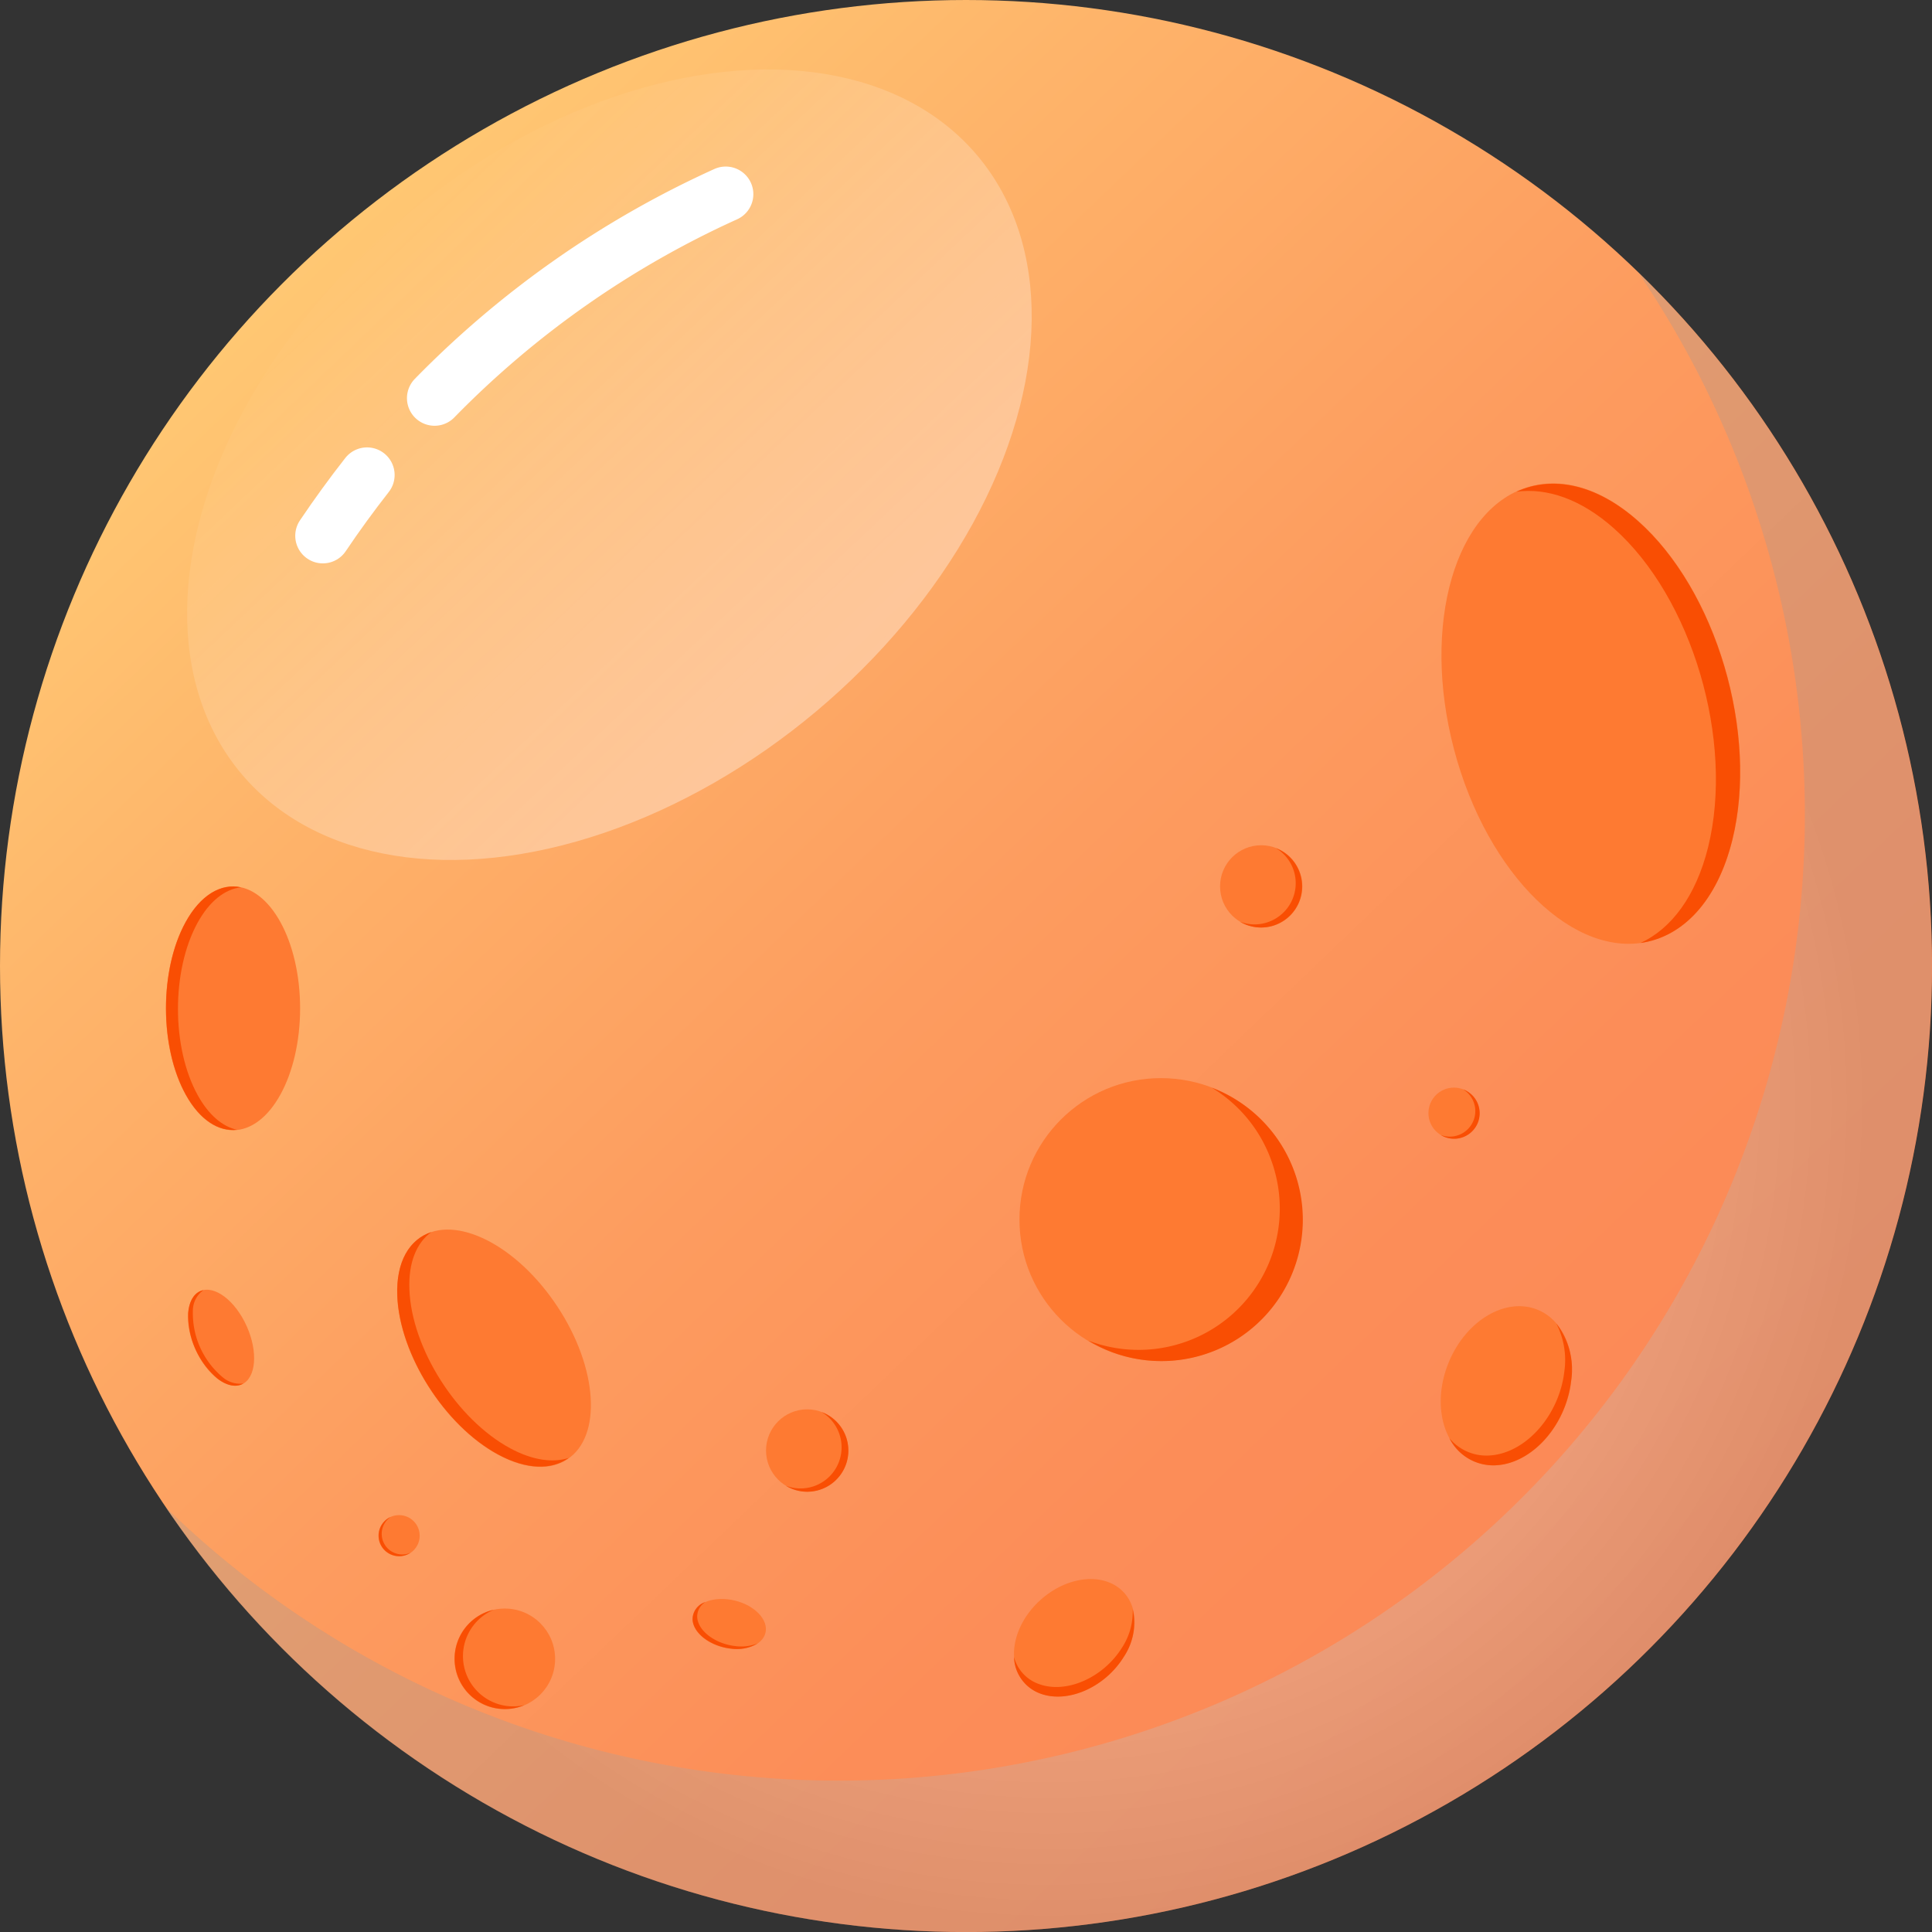 <svg xmlns="http://www.w3.org/2000/svg" xmlns:xlink="http://www.w3.org/1999/xlink" viewBox="0 0 317.83 317.83"><rect x="0" y="0" width="317.83" height="317.83" fill="#333333" stroke="none"/><defs><style>.cls-1{isolation:isolate;}.cls-2{fill:url(#未命名漸層_195);}.cls-3{opacity:0.3;mix-blend-mode:overlay;}.cls-4{fill:url(#未命名漸層_168);}.cls-5{fill:#fe7a32;}.cls-6{fill:#f94e03;}.cls-7{fill:none;stroke:#fff;stroke-linecap:round;stroke-miterlimit:10;stroke-width:9.08px;}.cls-8{opacity:0.4;mix-blend-mode:lighten;fill:url(#未命名漸層_182);}</style><linearGradient id="未命名漸層_195" x1="47.62" y1="42.71" x2="266.13" y2="270.87" gradientUnits="userSpaceOnUse"><stop offset="0" stop-color="#ffc873"/><stop offset="0.2" stop-color="#feb46a"/><stop offset="0.5" stop-color="#fd9c5f"/><stop offset="0.77" stop-color="#fc8d58"/><stop offset="1" stop-color="#fc8856"/></linearGradient><radialGradient id="未命名漸層_168" cx="172.56" cy="181.36" r="140.94" gradientUnits="userSpaceOnUse"><stop offset="0.36" stop-color="#fff"/><stop offset="0.97" stop-color="#999"/></radialGradient><linearGradient id="未命名漸層_182" x1="31.89" y1="-6.49" x2="104.54" y2="74.1" gradientTransform="matrix(1.02, 0.89, -0.82, 1.1, 59.59, 0.38)" gradientUnits="userSpaceOnUse"><stop offset="0" stop-color="#fff" stop-opacity="0"/><stop offset="0.04" stop-color="#fff" stop-opacity="0.07"/><stop offset="0.2" stop-color="#fff" stop-opacity="0.31"/><stop offset="0.35" stop-color="#fff" stop-opacity="0.52"/><stop offset="0.5" stop-color="#fff" stop-opacity="0.69"/><stop offset="0.64" stop-color="#fff" stop-opacity="0.83"/><stop offset="0.77" stop-color="#fff" stop-opacity="0.92"/><stop offset="0.9" stop-color="#fff" stop-opacity="0.98"/><stop offset="1" stop-color="#fff"/></linearGradient></defs><title>資產 3</title><g class="cls-1"><g id="圖層_2" data-name="圖層 2"><g id="Star2"><g id="圖層_7" data-name="圖層 7"><circle class="cls-2" cx="158.92" cy="158.92" r="158.92"/></g><g class="cls-3"><path class="cls-4" d="M269.55,44.88A158.9,158.9,0,0,1,27.29,248,158.91,158.91,0,1,0,269.55,44.88Z"/></g><circle class="cls-5" cx="190.98" cy="200.63" r="23.27"/><path class="cls-6" d="M209,190.53a23.23,23.23,0,0,1-30,30,23.25,23.25,0,1,0,20.34-41.6A23.11,23.11,0,0,1,209,190.53Z"/><ellipse class="cls-5" cx="261.71" cy="117.39" rx="23.27" ry="38.68" transform="translate(-21.31 70.8) rotate(-14.81)"/><path class="cls-6" d="M265.49,86.91c12.87,11.44,19.82,34.9,15.52,52.41-2,8.11-6.07,13.48-11.14,15.81,6.89-.95,12.62-6.83,15.12-17,4.3-17.51-2.65-41-15.52-52.41-6.91-6.14-14.1-7.53-20-4.83C254.5,80.22,260.08,82.1,265.49,86.91Z"/><ellipse class="cls-5" cx="38.33" cy="165.88" rx="11.04" ry="20.05"/><path class="cls-6" d="M32.54,180.19c-4.33-7.8-4.35-20.49-.06-28.35,2-3.65,4.57-5.59,7.18-5.87-3.26-.7-6.65,1.21-9.14,5.76-4.3,7.86-4.27,20.56.05,28.36,2.32,4.19,5.41,6.09,8.43,5.77C36.64,185.35,34.36,183.47,32.54,180.19Z"/><ellipse class="cls-5" cx="36.37" cy="220.07" rx="4.63" ry="8.4" transform="translate(-86.6 33.97) rotate(-24.07)"/><path class="cls-6" d="M36.6,226.54a13.71,13.71,0,0,1-4.87-10.84,4.15,4.15,0,0,1,1.75-3.47c-1.37.28-2.34,1.59-2.52,3.76a13.7,13.7,0,0,0,4.87,10.84c1.6,1.21,3.11,1.41,4.21.77A4.4,4.4,0,0,1,36.6,226.54Z"/><ellipse class="cls-5" cx="81.27" cy="221.79" rx="12.48" ry="21.89" transform="translate(-108.79 81.54) rotate(-33.45)"/><path class="cls-6" d="M83.94,238.26c-8.8-4.75-16.22-16.44-16.59-26.12-.18-4.48,1.21-7.73,3.62-9.46-3.61,1.19-5.83,4.87-5.61,10.48.37,9.67,7.79,21.37,16.59,26.12,4.71,2.54,8.85,2.56,11.63.55C91,240.69,87.63,240.25,83.94,238.26Z"/><ellipse class="cls-5" cx="247.8" cy="227.97" rx="13.53" ry="10.23" transform="translate(-58.09 368.71) rotate(-67.32)"/><path class="cls-6" d="M257.35,225.59c-.83,7.22-6.29,13.42-12.19,13.84a7.91,7.91,0,0,1-6.72-2.83,8.08,8.08,0,0,0,7.83,4.44c5.89-.42,11.35-6.62,12.19-13.84a12.31,12.31,0,0,0-2.44-9.48A13.13,13.13,0,0,1,257.35,225.59Z"/><ellipse class="cls-5" cx="176.73" cy="269.44" rx="11.05" ry="8.35" transform="translate(-135.18 188.54) rotate(-42.2)"/><path class="cls-6" d="M184.61,271c-3.12,5.05-9.3,7.73-13.8,6a6.43,6.43,0,0,1-4-4.42,6.59,6.59,0,0,0,4.25,6c4.5,1.73,10.68-.95,13.8-6a10,10,0,0,0,1.48-7.85A10.79,10.79,0,0,1,184.61,271Z"/><ellipse class="cls-5" cx="119.96" cy="267.15" rx="3.97" ry="6.14" transform="translate(-168.02 320.34) rotate(-76.28)"/><path class="cls-6" d="M121,270.8c-3.33-.37-6.15-2.48-6.3-4.73a2.78,2.78,0,0,1,1.36-2.53,3,3,0,0,0-2.12,2.94c.15,2.25,3,4.36,6.31,4.73a6.7,6.7,0,0,0,4.41-.87A7.32,7.32,0,0,1,121,270.8Z"/><circle class="cls-5" cx="132.79" cy="238.62" r="6.77"/><path class="cls-6" d="M138,235.68a6.76,6.76,0,0,1-8.74,8.73,6.77,6.77,0,1,0,5.92-12.11A6.79,6.79,0,0,1,138,235.68Z"/><circle class="cls-5" cx="65.65" cy="252.64" r="3.39"/><path class="cls-6" d="M65.36,255.62a3.38,3.38,0,0,1-1.08-6.08,3.38,3.38,0,1,0,3.27,5.89A3.33,3.33,0,0,1,65.36,255.62Z"/><circle class="cls-5" cx="83.04" cy="272.9" r="8.28"/><path class="cls-6" d="M80.9,279.92a8.27,8.27,0,0,1,.35-15.11,8.27,8.27,0,1,0,5,15.7A8.25,8.25,0,0,1,80.9,279.92Z"/><circle class="cls-5" cx="207.48" cy="145.82" r="6.77"/><path class="cls-6" d="M212.71,142.88a6.77,6.77,0,0,1-3.91,8.74,6.7,6.7,0,0,1-4.83,0,6.76,6.76,0,1,0,5.92-12.1A6.73,6.73,0,0,1,212.71,142.88Z"/><circle class="cls-5" cx="239.19" cy="183.12" r="4.2"/><path class="cls-6" d="M242.43,181.3a4.2,4.2,0,0,1-5.42,5.41,4.2,4.2,0,1,0,3.67-7.51A4.23,4.23,0,0,1,242.43,181.3Z"/><path class="cls-7" d="M71.49,65.5a158.1,158.1,0,0,1,47.9-33.56"/><path class="cls-7" d="M53.11,88.14q3.44-5.11,7.27-10"/><ellipse class="cls-8" cx="100.25" cy="76.46" rx="79.06" ry="52.95" transform="translate(-25.69 82.32) rotate(-40)"/></g></g></g></svg>
